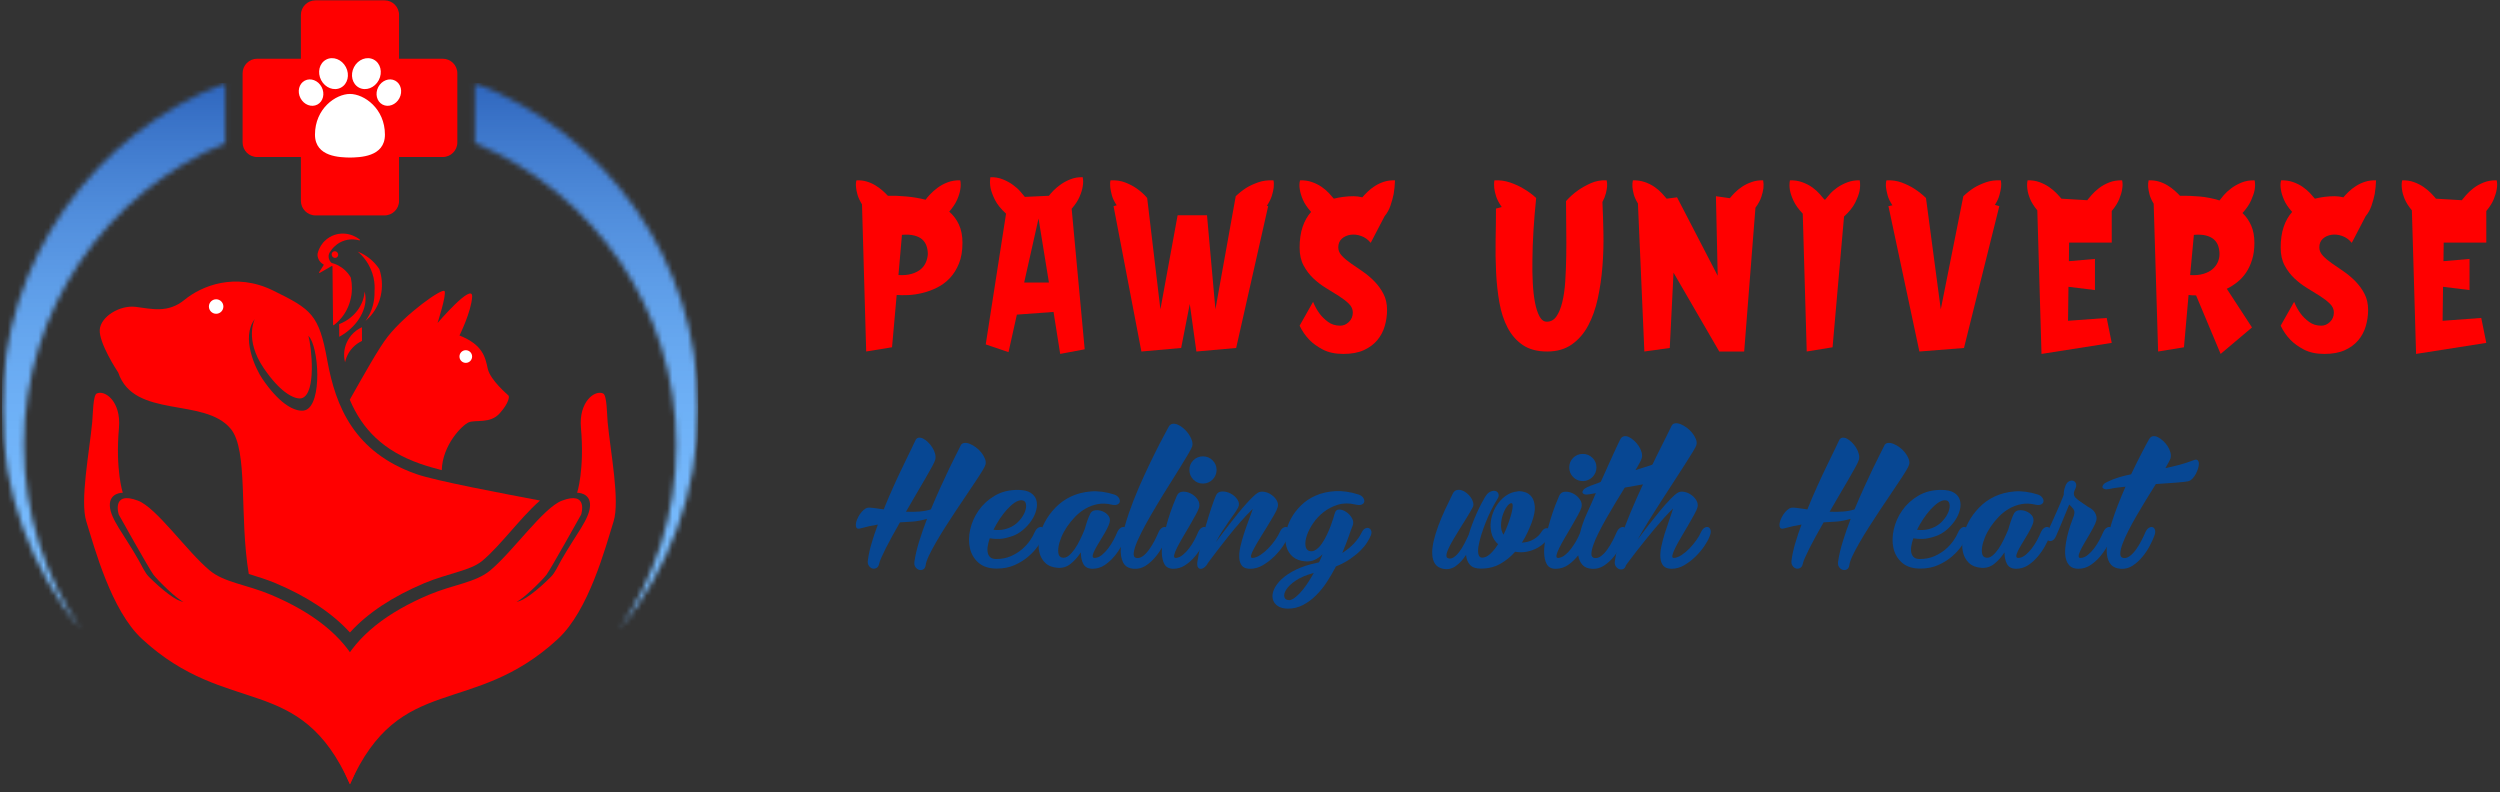<svg width="489" height="155" viewBox="0 0 489 155" fill="none" xmlns="http://www.w3.org/2000/svg">
<rect x="0" y="0" width="489" height="155" fill="#333333" stroke="none"/>
<path d="M185.669 41.405C186.479 42.097 187.111 42.941 187.567 43.937C188.027 44.928 188.259 46.114 188.259 47.498C188.259 49.08 188.027 50.432 187.567 51.556C187.111 52.683 186.514 53.632 185.778 54.408C185.04 55.184 184.205 55.805 183.272 56.264C182.338 56.726 181.395 57.072 180.445 57.302C179.494 57.534 178.572 57.672 177.678 57.716C176.783 57.756 176.02 57.747 175.391 57.691L174.48 67.926L169.426 68.752L168.607 39.979C168.202 39.317 167.911 38.697 167.738 38.123C167.569 37.545 167.47 37.039 167.443 36.604C167.379 36.115 167.409 35.672 167.527 35.271C168.246 35.243 168.915 35.322 169.535 35.507C170.153 35.693 170.721 35.946 171.24 36.267C171.757 36.583 172.219 36.921 172.624 37.279C173.029 37.64 173.375 37.977 173.661 38.292C174.779 38.264 175.982 38.309 177.264 38.427C178.547 38.541 179.806 38.754 181.045 39.068C181.218 38.811 181.504 38.467 181.905 38.039C182.31 37.606 182.8 37.174 183.373 36.739C183.951 36.307 184.616 35.946 185.365 35.659C186.112 35.372 186.934 35.243 187.829 35.271C187.947 35.817 187.947 36.423 187.829 37.085C187.744 37.659 187.542 38.315 187.221 39.051C186.905 39.783 186.388 40.568 185.669 41.405ZM175.737 53.801C176.743 53.858 177.606 53.779 178.328 53.564C179.047 53.351 179.638 53.05 180.1 52.661C180.559 52.269 180.897 51.813 181.112 51.294C181.325 50.778 181.45 50.246 181.483 49.7C181.483 49.156 181.401 48.637 181.239 48.147C181.08 47.654 180.808 47.225 180.42 46.865C180.032 46.506 179.505 46.24 178.842 46.072C178.178 45.898 177.37 45.852 176.421 45.937L175.737 53.801Z" fill="#FF0000"/>
<path d="M211.777 34.664C211.895 35.21 211.895 35.816 211.777 36.478C211.693 37.058 211.49 37.723 211.169 38.469C210.853 39.218 210.336 40.009 209.617 40.84L212.165 68.323L207.372 69.225L206.073 61.015L198.901 61.539L197.264 68.879L192.809 67.369L196.783 41.794C195.775 40.872 195.055 39.98 194.623 39.119C194.195 38.254 193.908 37.489 193.762 36.824C193.614 36.077 193.602 35.356 193.72 34.664C194.585 34.636 195.393 34.774 196.142 35.077C196.888 35.377 197.551 35.736 198.124 36.157C198.702 36.575 199.188 37.008 199.576 37.457C199.964 37.902 200.259 38.254 200.462 38.512L205.17 38.292C205.373 38.005 205.681 37.655 206.098 37.237C206.514 36.816 207.003 36.41 207.566 36.022C208.128 35.634 208.76 35.305 209.465 35.035C210.174 34.761 210.944 34.636 211.777 34.664ZM205.17 55.269L203.137 42.747L200.327 55.269H205.17Z" fill="#FF0000"/>
<path d="M249.092 35.274C249.181 35.709 249.195 36.183 249.134 36.7C249.077 37.162 248.957 37.696 248.771 38.303C248.586 38.907 248.261 39.552 247.801 40.244L248.054 40.328L241.793 68.064L234.013 68.756L232.722 59.465L231.035 68.064L223.255 68.756L217.813 40.328L218.42 40.151C217.958 39.459 217.648 38.822 217.492 38.236C217.334 37.645 217.226 37.135 217.171 36.7C217.108 36.183 217.123 35.709 217.214 35.274C218.277 35.219 219.247 35.363 220.125 35.704C221.002 36.048 221.757 36.451 222.394 36.911C223.141 37.43 223.806 38.033 224.386 38.725L226.976 60.503L230.343 42.1H236.089L237.735 60.503L241.709 38.379C242.337 37.778 243.027 37.232 243.776 36.742C244.439 36.337 245.219 35.979 246.113 35.662C247.008 35.348 247.999 35.219 249.092 35.274Z" fill="#FF0000"/>
<path d="M268.111 47.501C267.592 46.866 266.974 46.419 266.255 46.159C265.533 45.902 264.833 45.822 264.154 45.923C263.479 46.024 262.909 46.284 262.449 46.699C261.994 47.117 261.766 47.684 261.766 48.404C261.766 48.984 262.002 49.526 262.475 50.032C262.947 50.534 263.534 51.028 264.238 51.517C264.947 52.007 265.71 52.534 266.533 53.095C267.354 53.658 268.115 54.3 268.82 55.019C269.529 55.74 270.119 56.553 270.592 57.457C271.069 58.364 271.309 59.421 271.309 60.63C271.309 61.7 271.157 62.752 270.853 63.786C270.554 64.822 270.064 65.743 269.385 66.553C268.71 67.359 267.833 68.005 266.753 68.494C265.673 68.984 264.339 69.228 262.753 69.228C261.171 69.228 259.833 68.941 258.737 68.368C257.644 67.79 256.766 67.153 256.104 66.461C255.328 65.657 254.695 64.737 254.205 63.702L256.838 59.035C257.18 59.896 257.61 60.672 258.129 61.364C258.561 61.944 259.11 62.478 259.774 62.967C260.437 63.457 261.23 63.702 262.154 63.702C262.783 63.702 263.348 63.457 263.85 62.967C264.356 62.478 264.609 61.86 264.609 61.111C264.609 60.476 264.35 59.909 263.833 59.407C263.314 58.9 262.673 58.403 261.909 57.913C261.15 57.424 260.314 56.907 259.403 56.361C258.496 55.81 257.661 55.175 256.897 54.454C256.138 53.734 255.499 52.892 254.982 51.931C254.463 50.965 254.205 49.802 254.205 48.446C254.205 46.893 254.399 45.541 254.788 44.387C255.176 43.235 255.728 42.257 256.45 41.451C255.701 40.613 255.167 39.82 254.847 39.071C254.53 38.325 254.332 37.662 254.248 37.088C254.129 36.426 254.142 35.821 254.29 35.274C255.121 35.247 255.889 35.356 256.593 35.603C257.302 35.846 257.937 36.16 258.5 36.548C259.061 36.937 259.542 37.348 259.943 37.78C260.348 38.215 260.665 38.573 260.897 38.86C262.162 38.54 263.458 38.379 264.787 38.379C265.331 38.379 265.894 38.453 266.474 38.599C266.731 38.284 267.069 37.924 267.487 37.519C267.902 37.114 268.377 36.74 268.913 36.397C269.446 36.048 270.043 35.768 270.701 35.553C271.364 35.34 272.085 35.247 272.862 35.274C272.832 36.164 272.748 37.042 272.608 37.907C272.461 38.656 272.25 39.426 271.976 40.219C271.706 41.012 271.326 41.696 270.837 42.269L268.111 47.501Z" fill="#FF0000"/>
<path d="M314.262 35.273C314.347 35.644 314.374 36.047 314.347 36.48C314.317 36.857 314.239 37.304 314.11 37.821C313.979 38.34 313.756 38.901 313.435 39.509C313.524 41.378 313.589 43.407 313.629 45.601C313.674 47.791 313.608 49.964 313.435 52.124C313.266 54.284 312.965 56.366 312.532 58.368C312.098 60.365 311.471 62.135 310.651 63.675C309.828 65.217 308.763 66.449 307.453 67.371C306.141 68.295 304.535 68.755 302.635 68.755C300.705 68.755 299.12 68.339 297.884 67.506C296.646 66.668 295.652 65.544 294.906 64.131C294.157 62.719 293.617 61.076 293.286 59.203C292.952 57.33 292.737 55.359 292.636 53.288C292.535 51.212 292.503 49.103 292.543 46.96C292.587 44.812 292.611 42.758 292.611 40.8L293.741 40.496C293.218 39.749 292.855 39.066 292.653 38.446C292.454 37.828 292.328 37.273 292.273 36.783C292.21 36.239 292.224 35.735 292.315 35.273C293.378 35.218 294.404 35.362 295.395 35.703C296.391 36.047 297.262 36.45 298.011 36.91C298.905 37.429 299.726 38.032 300.475 38.724C300.013 43.247 299.768 47.28 299.741 50.824C299.711 52.349 299.734 53.832 299.808 55.271C299.88 56.712 300.023 58.003 300.238 59.144C300.458 60.281 300.753 61.194 301.124 61.886C301.5 62.578 301.977 62.924 302.55 62.924C303.327 62.924 303.951 62.587 304.424 61.911C304.9 61.232 305.284 60.308 305.571 59.144C305.862 57.975 306.061 56.612 306.162 55.06C306.263 53.503 306.326 51.845 306.356 50.09C306.383 48.335 306.383 46.544 306.356 44.715C306.326 42.882 306.314 41.087 306.314 39.332C307.033 38.528 307.824 37.821 308.685 37.214C309.431 36.697 310.273 36.231 311.208 35.813C312.146 35.398 313.165 35.218 314.262 35.273Z" fill="#FF0000"/>
<path d="M344.875 35.274C344.964 35.763 344.981 36.282 344.926 36.826C344.862 37.316 344.725 37.887 344.512 38.539C344.297 39.187 343.915 39.885 343.365 40.632L341.162 68.755H336.285L327.341 53.331L326.607 68.063L321.637 68.755L320.38 39.805C319.979 39.147 319.707 38.545 319.561 37.999C319.42 37.449 319.334 36.97 319.3 36.565C319.27 36.075 319.302 35.645 319.393 35.274C320.196 35.246 320.958 35.356 321.679 35.603C322.399 35.845 323.04 36.16 323.603 36.548C324.164 36.936 324.645 37.347 325.046 37.78C325.451 38.214 325.767 38.573 325.999 38.86L328.033 38.598L335.982 53.938L335.636 38.379L338.353 38.767C338.582 38.48 338.905 38.123 339.323 37.695C339.745 37.263 340.228 36.866 340.774 36.506C341.318 36.147 341.939 35.845 342.631 35.603C343.322 35.356 344.069 35.246 344.875 35.274Z" fill="#FF0000"/>
<path d="M363.765 35.273C363.876 35.938 363.862 36.644 363.722 37.391C363.575 38.049 363.286 38.813 362.853 39.678C362.419 40.545 361.699 41.437 360.693 42.353L358.449 67.928L353.394 68.755L352.618 41.796C351.779 40.901 351.179 40.066 350.821 39.29C350.46 38.513 350.224 37.822 350.112 37.214C349.994 36.522 349.994 35.877 350.112 35.273C350.973 35.246 351.776 35.37 352.525 35.645C353.278 35.914 353.943 36.258 354.517 36.674C355.09 37.092 355.571 37.524 355.959 37.973C356.352 38.419 356.647 38.771 356.845 39.028H357.023C357.225 38.771 357.521 38.419 357.909 37.973C358.297 37.524 358.778 37.1 359.352 36.699C359.93 36.294 360.594 35.948 361.343 35.661C362.09 35.374 362.898 35.246 363.765 35.273Z" fill="#FF0000"/>
<path d="M391.369 35.274C391.454 35.675 391.466 36.135 391.411 36.658C391.354 37.086 391.245 37.594 391.082 38.185C390.924 38.776 390.631 39.404 390.205 40.067L391.065 40.328L384.155 68.064L375.43 68.756L369.38 40.328L370.156 40.151C369.694 39.459 369.384 38.822 369.228 38.236C369.07 37.645 368.962 37.135 368.908 36.7C368.844 36.183 368.874 35.709 368.992 35.274C370.055 35.219 371.047 35.363 371.97 35.704C372.892 36.048 373.713 36.451 374.434 36.911C375.238 37.43 376 38.033 376.721 38.725L379.615 60.503L384.028 38.379C384.657 37.778 385.347 37.232 386.096 36.742C386.758 36.337 387.534 35.979 388.424 35.662C389.319 35.348 390.3 35.219 391.369 35.274Z" fill="#FF0000"/>
<path d="M415.088 35.273C415.206 35.82 415.206 36.41 415.088 37.045C415.004 37.592 414.814 38.225 414.523 38.944C414.236 39.665 413.747 40.442 413.055 41.273V47.458H404.718L404.676 51.086L409.772 50.647V56.739L404.592 56.098L404.507 62.747L412.068 62.19L413.055 67.067L399.318 69.228L398.499 41.146C397.835 40.343 397.36 39.589 397.073 38.885C396.786 38.176 396.614 37.55 396.559 37.003C396.468 36.368 396.483 35.792 396.601 35.273C397.432 35.246 398.2 35.362 398.904 35.619C399.613 35.879 400.248 36.202 400.811 36.59C401.372 36.978 401.853 37.383 402.254 37.805C402.659 38.222 402.976 38.573 403.208 38.86L408.262 39.163C408.435 38.933 408.718 38.596 409.106 38.151C409.494 37.702 409.975 37.254 410.549 36.809C411.127 36.36 411.798 35.986 412.557 35.687C413.321 35.383 414.164 35.246 415.088 35.273Z" fill="#FF0000"/>
<path d="M441.003 35.275C441.122 35.849 441.122 36.481 441.003 37.173C440.889 37.747 440.66 38.426 440.312 39.207C439.968 39.983 439.409 40.806 438.632 41.671C439.352 42.358 439.919 43.177 440.337 44.126C440.752 45.078 440.961 46.202 440.961 47.501C440.961 48.74 440.809 49.843 440.506 50.809C440.206 51.771 439.814 52.613 439.324 53.332C438.835 54.053 438.263 54.672 437.611 55.188C436.964 55.707 436.28 56.14 435.561 56.488L440.489 64.048L434.354 69.229L429.553 57.779C429.266 57.779 429.007 57.775 428.777 57.762C428.545 57.745 428.315 57.724 428.085 57.694L427.182 67.93L422.128 68.756L421.259 39.848C420.858 39.19 420.586 38.58 420.44 38.017C420.299 37.456 420.212 36.971 420.179 36.566C420.149 36.077 420.181 35.646 420.272 35.275C420.991 35.248 421.66 35.325 422.28 35.511C422.898 35.697 423.465 35.95 423.984 36.27C424.501 36.587 424.959 36.925 425.36 37.283C425.765 37.644 426.113 37.981 426.406 38.296C427.615 38.268 428.88 38.312 430.203 38.431C431.53 38.545 432.84 38.802 434.135 39.207C434.281 39.004 434.548 38.673 434.937 38.211C435.325 37.751 435.814 37.298 436.405 36.853C436.995 36.403 437.679 36.022 438.455 35.705C439.231 35.391 440.079 35.248 441.003 35.275ZM428.389 53.804C429.395 53.861 430.258 53.783 430.979 53.568C431.699 53.355 432.289 53.053 432.751 52.665C433.211 52.273 433.557 51.817 433.789 51.298C434.019 50.782 434.135 50.25 434.135 49.704C434.135 49.159 434.055 48.641 433.899 48.151C433.74 47.657 433.468 47.229 433.08 46.868C432.692 46.51 432.171 46.244 431.519 46.075C430.872 45.902 430.072 45.856 429.123 45.94L428.389 53.804Z" fill="#FF0000"/>
<path d="M460.006 47.501C459.487 46.866 458.869 46.419 458.149 46.159C457.428 45.902 456.727 45.822 456.048 45.923C455.373 46.024 454.804 46.284 454.344 46.699C453.888 47.117 453.66 47.684 453.66 48.404C453.66 48.984 453.897 49.526 454.369 50.032C454.842 50.534 455.428 51.028 456.133 51.517C456.841 52.007 457.605 52.534 458.428 53.095C459.248 53.658 460.01 54.3 460.714 55.019C461.423 55.74 462.014 56.553 462.486 57.457C462.963 58.364 463.204 59.421 463.204 60.63C463.204 61.7 463.052 62.752 462.748 63.786C462.448 64.822 461.959 65.743 461.28 66.553C460.605 67.359 459.727 68.005 458.647 68.494C457.567 68.984 456.234 69.228 454.648 69.228C453.065 69.228 451.728 68.941 450.631 68.368C449.538 67.79 448.661 67.153 447.998 66.461C447.222 65.657 446.589 64.737 446.1 63.702L448.733 59.035C449.074 59.896 449.505 60.672 450.024 61.364C450.456 61.944 451.004 62.478 451.669 62.967C452.331 63.457 453.124 63.702 454.048 63.702C454.677 63.702 455.242 63.457 455.744 62.967C456.251 62.478 456.504 61.86 456.504 61.111C456.504 60.476 456.244 59.909 455.728 59.407C455.209 58.9 454.567 58.403 453.804 57.913C453.044 57.424 452.209 56.907 451.298 56.361C450.391 55.81 449.555 55.175 448.792 54.454C448.032 53.734 447.393 52.892 446.876 51.931C446.357 50.965 446.1 49.802 446.1 48.446C446.1 46.893 446.294 45.541 446.682 44.387C447.07 43.235 447.623 42.257 448.344 41.451C447.596 40.613 447.062 39.82 446.741 39.071C446.425 38.325 446.227 37.662 446.142 37.088C446.024 36.426 446.037 35.821 446.184 35.274C447.015 35.247 447.783 35.356 448.488 35.603C449.197 35.846 449.832 36.16 450.395 36.548C450.956 36.937 451.437 37.348 451.838 37.78C452.243 38.215 452.559 38.573 452.791 38.86C454.057 38.54 455.352 38.379 456.681 38.379C457.225 38.379 457.789 38.453 458.369 38.599C458.626 38.284 458.964 37.924 459.381 37.519C459.797 37.114 460.271 36.74 460.807 36.397C461.341 36.048 461.938 35.768 462.596 35.553C463.258 35.34 463.98 35.247 464.756 35.274C464.727 36.164 464.642 37.042 464.503 37.907C464.355 38.656 464.144 39.426 463.87 40.219C463.6 41.012 463.22 41.696 462.731 42.269L460.006 47.501Z" fill="#FF0000"/>
<path d="M488.354 35.273C488.472 35.82 488.472 36.41 488.354 37.045C488.27 37.592 488.08 38.225 487.789 38.944C487.502 39.665 487.012 40.442 486.32 41.273V47.458H477.984L477.942 51.086L483.038 50.647V56.739L477.857 56.098L477.773 62.747L485.333 62.19L486.32 67.067L472.583 69.228L471.765 41.146C471.101 40.343 470.626 39.589 470.339 38.885C470.052 38.176 469.879 37.55 469.824 37.003C469.734 36.368 469.748 35.792 469.866 35.273C470.698 35.246 471.465 35.362 472.17 35.619C472.879 35.879 473.514 36.202 474.077 36.59C474.638 36.978 475.119 37.383 475.52 37.805C475.925 38.222 476.241 38.573 476.473 38.86L481.528 39.163C481.701 38.933 481.983 38.596 482.371 38.151C482.76 37.702 483.241 37.254 483.814 36.809C484.392 36.36 485.063 35.986 485.823 35.687C486.586 35.383 487.43 35.246 488.354 35.273Z" fill="#FF0000"/>
<path d="M187.858 87.24C187.997 86.898 188.234 86.7 188.567 86.649C188.898 86.598 189.261 86.649 189.655 86.801C190.048 86.953 190.451 87.18 190.862 87.484C191.278 87.784 191.64 88.13 191.95 88.522C192.265 88.917 192.501 89.322 192.659 89.737C192.822 90.148 192.853 90.537 192.752 90.902C192.695 91.121 192.491 91.524 192.136 92.108C191.782 92.695 191.33 93.395 190.786 94.209C190.246 95.026 189.641 95.928 188.972 96.918C188.307 97.903 187.622 98.926 186.913 99.989C186.208 101.048 185.525 102.099 184.863 103.145C184.198 104.191 183.593 105.191 183.049 106.14C182.502 107.085 182.047 107.944 181.682 108.714C181.321 109.48 181.11 110.104 181.049 110.587C180.992 110.988 180.831 111.25 180.568 111.38C180.302 111.515 180.036 111.541 179.766 111.456C179.496 111.376 179.26 111.199 179.057 110.916C178.855 110.636 178.792 110.264 178.872 109.802C179.034 108.651 179.338 107.353 179.783 105.913C180.226 104.474 180.741 102.997 181.327 101.483C180.359 101.765 179.462 101.943 178.635 102.014C177.809 102.082 176.939 102.137 176.028 102.175C175.505 103.086 175.009 103.968 174.543 104.816C174.081 105.659 173.668 106.44 173.303 107.153C172.942 107.868 172.64 108.499 172.4 109.043C172.157 109.589 172.008 110.011 171.953 110.309C171.868 110.697 171.693 110.963 171.43 111.102C171.17 111.241 170.902 111.273 170.628 111.195C170.358 111.11 170.126 110.929 169.936 110.646C169.744 110.366 169.687 109.992 169.767 109.524C169.89 108.558 170.124 107.486 170.468 106.309C170.809 105.128 171.223 103.894 171.708 102.605C171.185 102.685 170.645 102.786 170.088 102.909C169.535 103.027 168.936 103.177 168.291 103.356C167.947 103.457 167.708 103.432 167.573 103.28C167.443 103.128 167.384 102.907 167.396 102.613C167.407 102.322 167.483 102.002 167.624 101.651C167.763 101.297 167.945 100.955 168.164 100.622C168.388 100.291 168.637 100.004 168.907 99.761C169.181 99.521 169.459 99.369 169.742 99.306C169.961 99.268 170.345 99.287 170.898 99.365C171.455 99.445 172.107 99.534 172.856 99.635C173.48 98.082 174.13 96.561 174.805 95.07C175.48 93.581 176.115 92.224 176.712 91.003C177.307 89.784 177.811 88.746 178.222 87.889C178.638 87.035 178.905 86.476 179.024 86.21C179.163 85.868 179.374 85.67 179.656 85.62C179.943 85.569 180.247 85.626 180.568 85.788C180.888 85.953 181.209 86.191 181.53 86.505C181.855 86.816 182.139 87.168 182.382 87.56C182.622 87.948 182.797 88.351 182.905 88.767C183.017 89.178 183.025 89.566 182.93 89.931C182.867 90.174 182.66 90.623 182.306 91.281C181.952 91.935 181.506 92.72 180.973 93.635C180.437 94.553 179.842 95.572 179.184 96.69C178.53 97.81 177.872 98.943 177.209 100.09C178.074 100.131 178.927 100.122 179.766 100.065C180.604 100.004 181.374 99.861 182.078 99.635C182.686 98.183 183.302 96.77 183.926 95.391C184.55 94.007 185.133 92.756 185.673 91.636C186.217 90.518 186.687 89.568 187.082 88.792C187.474 88.016 187.734 87.499 187.858 87.24Z" fill="#074793"/>
<path d="M198.008 104.861C197.016 105.205 196.164 105.389 195.451 105.41C194.736 105.427 194.118 105.389 193.595 105.292C193.409 105.832 193.276 106.35 193.198 106.844C193.118 107.34 193.124 107.776 193.215 108.152C193.303 108.523 193.479 108.816 193.738 109.03C194.002 109.238 194.375 109.342 194.86 109.342C195.928 109.342 196.885 109.156 197.729 108.785C198.577 108.409 199.315 107.949 199.94 107.409C200.564 106.865 201.079 106.294 201.484 105.697C201.889 105.102 202.18 104.581 202.362 104.136C202.564 103.693 202.8 103.391 203.07 103.233C203.34 103.07 203.585 103.03 203.804 103.115C204.028 103.195 204.18 103.385 204.26 103.688C204.344 103.988 204.285 104.389 204.083 104.895C203.901 105.401 203.564 106.017 203.07 106.743C202.575 107.469 201.944 108.165 201.18 108.827C200.414 109.491 199.512 110.057 198.472 110.523C197.436 110.985 196.271 111.215 194.978 111.215C193.47 111.215 192.28 110.839 191.409 110.084C190.542 109.325 189.977 108.371 189.713 107.224C189.456 106.076 189.477 104.842 189.781 103.52C190.084 102.199 190.637 100.963 191.443 99.815C192.247 98.668 193.291 97.719 194.573 96.963C195.856 96.204 197.343 95.824 199.037 95.824C200.144 95.824 200.99 96.01 201.577 96.381C202.161 96.752 202.539 97.231 202.707 97.816C202.88 98.402 202.876 99.054 202.691 99.773C202.509 100.488 202.193 101.178 201.737 101.84C201.286 102.505 200.737 103.11 200.092 103.655C199.444 104.201 198.75 104.604 198.008 104.861ZM197.341 103.258C198.105 102.961 198.761 102.513 199.307 101.916C199.851 101.322 200.239 100.722 200.471 100.119C200.701 99.512 200.767 98.984 200.666 98.533C200.564 98.077 200.263 97.849 199.763 97.849C199.358 97.849 198.913 98.016 198.429 98.347C197.944 98.68 197.455 99.119 196.961 99.663C196.466 100.21 195.991 100.826 195.535 101.511C195.084 102.193 194.679 102.895 194.32 103.621C194.719 103.684 195.175 103.695 195.687 103.655C196.204 103.617 196.755 103.484 197.341 103.258Z" fill="#074793"/>
<path d="M213.252 100.483C213.431 100.101 213.752 99.879 214.214 99.816C214.68 99.755 215.151 99.816 215.623 100.002C216.1 100.183 216.488 100.464 216.788 100.846C217.091 101.229 217.171 101.694 217.032 102.238C216.931 102.598 216.747 103.027 216.484 103.52C216.224 104.016 215.937 104.52 215.623 105.031C215.313 105.543 215.007 106.052 214.703 106.558C214.4 107.064 214.157 107.516 213.978 107.908C213.796 108.296 213.712 108.604 213.725 108.828C213.735 109.047 213.889 109.148 214.189 109.132C214.655 109.094 215.104 108.895 215.539 108.541C215.971 108.186 216.378 107.76 216.762 107.258C217.144 106.752 217.488 106.218 217.792 105.655C218.095 105.088 218.336 104.581 218.517 104.136C218.72 103.693 218.956 103.392 219.226 103.233C219.496 103.071 219.741 103.031 219.96 103.115C220.184 103.195 220.336 103.385 220.416 103.689C220.5 103.989 220.441 104.389 220.239 104.896C220.057 105.402 219.77 106.018 219.378 106.744C218.984 107.469 218.509 108.165 217.952 108.828C217.399 109.492 216.766 110.064 216.053 110.541C215.338 111.013 214.556 111.249 213.708 111.249C212.841 111.249 212.242 110.944 211.91 110.33C211.577 109.712 211.413 108.95 211.413 108.043C210.843 108.927 210.181 109.672 209.421 110.279C208.666 110.882 207.818 111.144 206.873 111.064C205.844 110.986 205.036 110.665 204.451 110.102C203.865 109.534 203.477 108.828 203.287 107.984C203.097 107.136 203.097 106.195 203.287 105.166C203.477 104.136 203.84 103.12 204.375 102.111C204.909 101.105 205.603 100.16 206.46 99.276C207.32 98.388 208.324 97.671 209.472 97.124C210.624 96.58 211.91 96.247 213.328 96.129C214.75 96.006 216.29 96.205 217.944 96.728C218.325 96.852 218.612 97.053 218.804 97.327C218.994 97.597 219.074 97.854 219.04 98.095C219.011 98.337 218.859 98.529 218.585 98.668C218.315 98.81 217.91 98.818 217.37 98.694C216.442 98.475 215.551 98.447 214.703 98.609C213.86 98.768 213.069 99.061 212.332 99.487C211.594 99.909 210.923 100.432 210.316 101.056C209.712 101.681 209.179 102.337 208.712 103.022C208.251 103.71 207.879 104.396 207.599 105.081C207.316 105.763 207.13 106.393 207.042 106.971C206.951 107.545 206.96 108.024 207.067 108.406C207.179 108.79 207.417 109.011 207.784 109.072C208.206 109.153 208.615 109.03 209.016 108.71C209.421 108.385 209.814 107.95 210.198 107.41C210.579 106.866 210.936 106.244 211.269 105.545C211.607 104.849 211.904 104.178 212.164 103.537C212.343 102.892 212.529 102.295 212.72 101.748C212.917 101.204 213.094 100.782 213.252 100.483Z" fill="#074793"/>
<path d="M228.593 83.483C228.772 83.145 229.023 82.951 229.344 82.901C229.669 82.85 230.019 82.907 230.39 83.07C230.762 83.228 231.133 83.47 231.504 83.795C231.88 84.116 232.209 84.479 232.491 84.884C232.772 85.284 232.983 85.698 233.124 86.124C233.27 86.546 233.293 86.938 233.192 87.297C233.107 87.579 232.841 88.094 232.398 88.841C231.96 89.584 231.411 90.486 230.753 91.55C230.099 92.609 229.38 93.76 228.593 95.009C227.804 96.258 227.028 97.524 226.264 98.806C225.498 100.084 224.781 101.327 224.112 102.536C223.448 103.747 222.908 104.827 222.492 105.776C222.081 106.721 221.836 107.497 221.758 108.105C221.678 108.708 221.851 109.05 222.273 109.134C222.716 109.214 223.159 109.081 223.598 108.738C224.041 108.396 224.45 107.957 224.821 107.421C225.197 106.888 225.541 106.32 225.851 105.717C226.165 105.109 226.412 104.584 226.593 104.139C226.796 103.696 227.032 103.394 227.302 103.236C227.576 103.074 227.825 103.034 228.045 103.118C228.268 103.198 228.42 103.388 228.5 103.692C228.578 103.991 228.519 104.392 228.323 104.898C228.137 105.405 227.846 106.033 227.454 106.78C227.066 107.522 226.587 108.238 226.019 108.923C225.456 109.605 224.821 110.178 224.112 110.645C223.408 111.106 222.632 111.307 221.784 111.252C220.758 111.191 220.054 110.771 219.666 109.995C219.284 109.219 219.14 108.219 219.235 106.991C219.326 105.759 219.596 104.358 220.045 102.789C220.501 101.215 221.05 99.606 221.691 97.962C222.336 96.315 223.035 94.68 223.783 93.06C224.53 91.436 225.237 89.959 225.901 88.63C226.564 87.297 227.144 86.172 227.64 85.255C228.133 84.339 228.452 83.749 228.593 83.483Z" fill="#074793"/>
<path d="M230.192 96.974C230.415 96.468 230.795 96.202 231.331 96.172C231.864 96.145 232.398 96.265 232.934 96.535C233.468 96.805 233.904 97.189 234.242 97.683C234.583 98.178 234.685 98.7 234.546 99.244C234.444 99.605 234.216 100.102 233.862 100.737C233.512 101.374 233.122 102.066 232.689 102.813C232.255 103.556 231.812 104.313 231.356 105.083C230.905 105.849 230.529 106.534 230.225 107.142C229.922 107.745 229.732 108.23 229.66 108.601C229.592 108.973 229.711 109.15 230.014 109.133C230.474 109.095 230.921 108.897 231.356 108.542C231.788 108.188 232.196 107.762 232.579 107.26C232.968 106.753 233.309 106.22 233.609 105.657C233.913 105.089 234.153 104.583 234.335 104.138C234.537 103.695 234.773 103.393 235.043 103.235C235.318 103.072 235.566 103.032 235.786 103.117C236.009 103.197 236.161 103.387 236.242 103.691C236.32 103.99 236.261 104.391 236.064 104.897C235.862 105.403 235.562 106.019 235.17 106.745C234.775 107.471 234.301 108.167 233.744 108.829C233.191 109.494 232.556 110.065 231.837 110.542C231.122 111.015 230.343 111.251 229.5 111.251C228.673 111.251 228.093 110.951 227.761 110.348C227.43 109.74 227.259 108.968 227.247 108.028C227.236 107.089 227.356 106.057 227.61 104.931C227.863 103.8 228.15 102.708 228.47 101.649C228.791 100.592 229.116 99.638 229.449 98.788C229.787 97.94 230.033 97.335 230.192 96.974ZM237.963 91.92C237.963 92.287 237.891 92.633 237.752 92.957C237.611 93.278 237.419 93.561 237.178 93.801C236.936 94.044 236.655 94.236 236.334 94.375C236.014 94.516 235.67 94.586 235.305 94.586C234.556 94.586 233.925 94.325 233.415 93.801C232.902 93.274 232.647 92.645 232.647 91.92C232.647 91.177 232.902 90.551 233.415 90.038C233.925 89.521 234.556 89.262 235.305 89.262C236.031 89.262 236.655 89.521 237.178 90.038C237.701 90.551 237.963 91.177 237.963 91.92Z" fill="#074793"/>
<path d="M237.836 96.92C238.059 96.413 238.46 96.152 239.034 96.135C239.608 96.114 240.169 96.249 240.722 96.54C241.278 96.833 241.721 97.232 242.055 97.738C242.386 98.24 242.43 98.742 242.19 99.249C242.032 99.569 241.789 99.957 241.464 100.413C241.143 100.864 240.781 101.379 240.376 101.957C239.975 102.531 239.553 103.162 239.11 103.847C238.665 104.529 238.241 105.254 237.836 106.024C238.258 105.457 238.715 104.847 239.211 104.193C239.705 103.535 240.209 102.881 240.722 102.227C241.238 101.569 241.753 100.923 242.266 100.286C242.782 99.651 243.278 99.071 243.751 98.548C244.223 98.025 244.656 97.574 245.05 97.19C245.443 96.808 245.78 96.536 246.063 96.371C246.421 96.169 246.85 96.116 247.345 96.211C247.839 96.302 248.299 96.498 248.721 96.802C249.147 97.101 249.484 97.466 249.733 97.898C249.986 98.333 250.041 98.782 249.902 99.249C249.801 99.609 249.567 100.107 249.202 100.742C248.841 101.379 248.427 102.071 247.961 102.818C247.499 103.56 247.033 104.318 246.561 105.088C246.088 105.853 245.685 106.539 245.354 107.146C245.021 107.75 244.808 108.235 244.713 108.606C244.622 108.977 244.73 109.155 245.033 109.138C245.499 109.1 245.999 108.901 246.535 108.547C247.069 108.193 247.582 107.767 248.071 107.265C248.565 106.758 249.01 106.225 249.404 105.661C249.796 105.094 250.096 104.588 250.299 104.143C250.478 103.7 250.708 103.398 250.99 103.24C251.271 103.077 251.518 103.037 251.733 103.122C251.946 103.202 252.092 103.392 252.172 103.695C252.25 103.995 252.199 104.396 252.02 104.902C251.817 105.408 251.474 106.024 250.99 106.75C250.505 107.475 249.927 108.172 249.252 108.834C248.577 109.498 247.835 110.07 247.025 110.547C246.219 111.019 245.396 111.256 244.552 111.256C243.803 111.256 243.266 111.066 242.941 110.682C242.62 110.294 242.439 109.779 242.401 109.138C242.361 108.492 242.43 107.76 242.612 106.944C242.797 106.13 243.029 105.288 243.312 104.421C243.593 103.55 243.894 102.691 244.215 101.847C244.54 100.999 244.824 100.223 245.067 99.519C244.358 100.183 243.569 101.01 242.704 101.999C241.837 102.984 240.996 103.991 240.181 105.02C239.365 106.049 238.608 107.02 237.912 107.931C237.213 108.838 236.684 109.541 236.325 110.041C236.144 110.408 235.916 110.703 235.642 110.927C235.372 111.146 235.123 111.258 234.891 111.264C234.655 111.275 234.467 111.178 234.326 110.969C234.186 110.756 234.146 110.395 234.207 109.889C234.349 108.944 234.57 107.836 234.874 106.564C235.178 105.294 235.509 104.033 235.87 102.784C236.235 101.535 236.591 100.383 236.941 99.325C237.296 98.268 237.593 97.466 237.836 96.92Z" fill="#074793"/>
<path d="M261.064 100.485C261.182 99.941 261.469 99.667 261.924 99.667C262.38 99.667 262.838 99.819 263.3 100.122C263.766 100.422 264.146 100.823 264.439 101.329C264.73 101.835 264.776 102.34 264.574 102.839C264.49 103.021 264.384 103.282 264.262 103.624C264.144 103.968 264.002 104.373 263.84 104.839C263.682 105.301 263.49 105.816 263.266 106.383C263.047 106.947 262.806 107.539 262.549 108.164C263.471 107.579 264.249 106.94 264.886 106.248C265.521 105.552 266.011 104.848 266.354 104.139C266.534 103.757 266.755 103.502 267.021 103.371C267.285 103.242 267.521 103.217 267.73 103.295C267.943 103.375 268.101 103.54 268.202 103.793C268.304 104.046 268.282 104.354 268.143 104.713C267.979 105.118 267.734 105.58 267.409 106.096C267.088 106.609 266.654 107.139 266.11 107.683C265.57 108.223 264.905 108.767 264.118 109.311C263.329 109.858 262.393 110.353 261.309 110.796C260.779 111.826 260.19 112.832 259.545 113.817C258.904 114.806 258.189 115.69 257.402 116.467C256.619 117.243 255.773 117.867 254.862 118.34C253.955 118.812 252.98 119.049 251.934 119.049C251.086 119.049 250.411 118.871 249.909 118.517C249.403 118.167 249.086 117.715 248.955 117.159C248.82 116.606 248.896 115.994 249.183 115.319C249.466 114.644 249.964 113.965 250.677 113.286C251.392 112.611 252.335 111.986 253.512 111.412C254.693 110.839 256.121 110.381 257.798 110.037C257.86 110.037 257.929 110.018 258.009 109.978C258.127 109.737 258.241 109.486 258.355 109.227C258.467 108.963 258.583 108.691 258.701 108.408C258.239 108.87 257.731 109.233 257.174 109.497C256.621 109.756 256.003 109.858 255.318 109.801C254.288 109.716 253.47 109.413 252.862 108.889C252.259 108.366 251.845 107.708 251.622 106.915C251.402 106.118 251.369 105.244 251.521 104.299C251.672 103.35 251.995 102.409 252.491 101.481C252.985 100.553 253.641 99.688 254.457 98.882C255.271 98.072 256.239 97.422 257.36 96.933C258.478 96.439 259.743 96.152 261.157 96.072C262.568 95.988 264.097 96.207 265.747 96.73C266.135 96.855 266.424 97.055 266.616 97.329C266.806 97.6 266.886 97.857 266.852 98.097C266.823 98.34 266.671 98.532 266.397 98.671C266.127 98.812 265.717 98.821 265.173 98.697C263.924 98.393 262.772 98.399 261.722 98.713C260.676 99.03 259.739 99.511 258.912 100.156C258.089 100.797 257.395 101.538 256.828 102.375C256.265 103.209 255.858 104.012 255.604 104.789C255.351 105.565 255.269 106.238 255.36 106.805C255.455 107.368 255.733 107.7 256.195 107.801C256.638 107.881 257.06 107.774 257.461 107.48C257.866 107.189 258.239 106.793 258.583 106.291C258.925 105.784 259.243 105.225 259.537 104.611C259.828 104 260.079 103.411 260.288 102.848C260.501 102.28 260.671 101.781 260.802 101.346C260.937 100.914 261.013 100.646 261.03 100.544C261.051 100.523 261.064 100.502 261.064 100.485ZM252.17 117.386C252.693 117.386 253.387 116.927 254.254 116.011C255.126 115.093 256.035 113.777 256.98 112.062C255.505 112.467 254.33 112.965 253.453 113.556C252.58 114.15 251.961 114.737 251.596 115.311C251.238 115.889 251.113 116.378 251.225 116.779C251.333 117.184 251.647 117.386 252.17 117.386Z" fill="#074793"/>
<path d="M292.906 97.585C292.522 98.188 292.13 98.888 291.725 99.686C291.324 100.479 290.953 101.306 290.611 102.166C290.267 103.023 289.97 103.862 289.717 104.689C289.464 105.516 289.286 106.254 289.185 106.9C289.084 107.541 289.088 108.064 289.202 108.469C289.314 108.874 289.55 109.077 289.911 109.077C290.434 109.077 290.961 108.83 291.497 108.334C292.031 107.841 292.539 107.21 293.024 106.444C292.484 105.961 292.096 105.381 291.86 104.706C291.628 104.031 291.527 103.32 291.556 102.571C291.59 101.825 291.742 101.084 292.012 100.352C292.286 99.616 292.655 98.947 293.117 98.344C293.583 97.736 294.123 97.236 294.737 96.842C295.349 96.45 296.02 96.213 296.745 96.133C296.908 96.089 297.028 96.066 297.108 96.066C297.473 96.066 297.893 96.142 298.366 96.293C298.838 96.445 299.245 96.745 299.589 97.188C299.931 97.633 300.138 98.26 300.205 99.07C300.277 99.875 300.072 100.932 299.589 102.242C299.37 102.822 299.102 103.453 298.787 104.132C298.477 104.807 298.108 105.478 297.682 106.14C298.53 106.103 299.287 105.892 299.952 105.508C300.614 105.126 301.129 104.643 301.496 104.056C301.715 103.691 301.96 103.464 302.23 103.373C302.504 103.284 302.745 103.295 302.947 103.407C303.15 103.514 303.276 103.706 303.327 103.98C303.378 104.25 303.289 104.577 303.065 104.959C302.846 105.343 302.521 105.742 302.095 106.157C301.673 106.569 301.175 106.925 300.602 107.229C300.028 107.533 299.378 107.761 298.652 107.912C297.927 108.06 297.161 108.062 296.357 107.921C295.53 108.872 294.564 109.659 293.463 110.283C292.366 110.908 291.092 111.22 289.641 111.22C288.673 111.22 287.966 110.973 287.523 110.478C287.078 109.984 286.825 109.334 286.763 108.528C286.183 109.435 285.519 110.161 284.772 110.705C284.023 111.25 283.186 111.433 282.258 111.254C281.553 111.108 281.036 110.79 280.705 110.3C280.374 109.807 280.188 109.191 280.148 108.452C280.104 107.716 280.188 106.875 280.401 105.93C280.616 104.98 280.912 103.987 281.296 102.951C281.678 101.911 282.118 100.848 282.62 99.761C283.127 98.671 283.641 97.601 284.165 96.555C284.344 96.19 284.591 95.962 284.907 95.872C285.221 95.783 285.544 95.787 285.877 95.888C286.209 95.99 286.54 96.173 286.873 96.437C287.204 96.696 287.481 96.99 287.7 97.314C287.924 97.635 288.076 97.973 288.156 98.327C288.24 98.677 288.2 98.992 288.038 99.272C287.694 99.92 287.299 100.601 286.856 101.314C286.411 102.029 285.966 102.74 285.523 103.449C285.084 104.153 284.671 104.833 284.283 105.491C283.899 106.145 283.587 106.729 283.346 107.246C283.104 107.758 282.962 108.191 282.924 108.545C282.884 108.9 282.996 109.117 283.262 109.195C283.603 109.313 283.956 109.258 284.316 109.026C284.681 108.796 285.036 108.459 285.38 108.014C285.721 107.571 286.055 107.048 286.375 106.444C286.696 105.837 286.996 105.221 287.278 104.596C287.481 103.894 287.717 103.185 287.987 102.47C288.261 101.751 288.546 101.065 288.839 100.411C289.13 99.753 289.417 99.154 289.7 98.614C289.98 98.07 290.234 97.614 290.459 97.247C290.78 96.703 291.13 96.344 291.514 96.175C291.896 96.002 292.227 95.956 292.51 96.04C292.797 96.121 292.993 96.302 293.1 96.589C293.212 96.871 293.147 97.203 292.906 97.585ZM295.632 98.428H295.564C295.322 98.451 295.043 98.679 294.729 99.112C294.419 99.546 294.157 100.08 293.944 100.715C293.735 101.346 293.619 102.014 293.598 102.723C293.581 103.428 293.744 104.052 294.088 104.596C294.446 103.871 294.756 103.141 295.016 102.403C295.279 101.666 295.488 101.008 295.64 100.428C295.792 99.844 295.872 99.365 295.885 98.994C295.895 98.618 295.811 98.428 295.632 98.428Z" fill="#074793"/>
<path d="M316.925 85.941C317.104 85.6 317.347 85.397 317.65 85.334C317.954 85.272 318.277 85.323 318.621 85.486C318.963 85.65 319.304 85.888 319.642 86.203C319.984 86.513 320.283 86.859 320.536 87.241C320.789 87.625 320.975 88.03 321.093 88.456C321.215 88.878 321.228 89.27 321.127 89.629C321.064 89.831 320.926 90.135 320.713 90.54C320.505 90.941 320.228 91.413 319.886 91.957C320.751 91.694 321.658 91.407 322.603 91.097C323.553 90.782 324.595 90.413 325.725 89.991C326.046 89.873 326.282 89.886 326.434 90.025C326.586 90.166 326.666 90.371 326.679 90.641C326.69 90.911 326.639 91.236 326.527 91.612C326.413 91.983 326.261 92.346 326.071 92.7C325.879 93.054 325.658 93.365 325.405 93.628C325.152 93.888 324.884 94.056 324.603 94.134C324.422 94.174 324.11 94.24 323.667 94.329C323.222 94.419 322.696 94.514 322.089 94.615C321.485 94.717 320.817 94.835 320.081 94.97C319.349 95.101 318.589 95.236 317.802 95.375C317.216 96.32 316.613 97.307 315.988 98.337C315.364 99.366 314.767 100.383 314.199 101.383C313.636 102.378 313.128 103.33 312.672 104.235C312.221 105.142 311.875 105.947 311.634 106.656C311.392 107.361 311.273 107.935 311.28 108.378C311.29 108.823 311.487 109.076 311.87 109.137C312.313 109.217 312.759 109.084 313.204 108.74C313.647 108.399 314.056 107.96 314.427 107.424C314.803 106.89 315.146 106.323 315.457 105.72C315.771 105.112 316.018 104.587 316.199 104.142C316.402 103.699 316.638 103.397 316.908 103.239C317.182 103.076 317.431 103.036 317.65 103.121C317.87 103.201 318.017 103.391 318.098 103.695C318.182 103.994 318.123 104.395 317.92 104.901C317.739 105.407 317.452 106.036 317.06 106.783C316.665 107.525 316.186 108.24 315.625 108.926C315.062 109.607 314.427 110.181 313.718 110.647C313.014 111.109 312.238 111.31 311.39 111.255C310.563 111.211 309.938 110.951 309.516 110.479C309.094 110.006 308.82 109.388 308.698 108.622C308.135 109.348 307.485 109.97 306.749 110.487C306.01 111 305.19 111.255 304.285 111.255C303.458 111.255 302.878 110.955 302.547 110.352C302.215 109.745 302.045 108.972 302.032 108.032C302.021 107.093 302.142 106.061 302.395 104.935C302.648 103.804 302.935 102.712 303.255 101.653C303.576 100.596 303.901 99.642 304.234 98.792C304.572 97.944 304.819 97.339 304.977 96.978C305.2 96.472 305.58 96.206 306.116 96.176C306.65 96.149 307.183 96.269 307.719 96.539C308.253 96.809 308.689 97.193 309.027 97.687C309.369 98.183 309.47 98.704 309.331 99.248C309.229 99.609 309.002 100.106 308.647 100.741C308.297 101.378 307.907 102.07 307.474 102.817C307.04 103.56 306.597 104.317 306.141 105.087C305.69 105.853 305.314 106.538 305.01 107.146C304.707 107.749 304.517 108.234 304.445 108.605C304.378 108.977 304.496 109.154 304.8 109.137C305.243 109.099 305.681 108.907 306.116 108.563C306.548 108.221 306.951 107.802 307.322 107.306C307.694 106.812 308.031 106.293 308.335 105.753C308.639 105.209 308.879 104.703 309.061 104.235C309.341 103.026 309.782 101.762 310.385 100.446C310.993 99.125 311.579 97.796 312.149 96.463L310.909 96.674C310.504 96.754 310.185 96.759 309.955 96.691C309.723 96.619 309.586 96.51 309.542 96.362C309.502 96.21 309.558 96.033 309.71 95.83C309.862 95.628 310.12 95.447 310.487 95.282C310.868 95.103 311.309 94.928 311.811 94.759C312.318 94.586 312.75 94.417 313.111 94.253C313.577 93.23 314.016 92.259 314.427 91.341C314.843 90.42 315.216 89.593 315.549 88.861C315.881 88.124 316.167 87.507 316.41 87.004C316.651 86.498 316.824 86.144 316.925 85.941ZM312.267 91.443C312.267 91.81 312.195 92.151 312.056 92.472C311.915 92.793 311.723 93.076 311.482 93.316C311.24 93.558 310.955 93.751 310.63 93.89C310.309 94.031 309.968 94.101 309.609 94.101C308.86 94.101 308.227 93.839 307.711 93.316C307.198 92.793 306.943 92.168 306.943 91.443C306.943 90.696 307.198 90.065 307.711 89.553C308.227 89.042 308.86 88.785 309.609 88.785C310.335 88.785 310.959 89.042 311.482 89.553C312.005 90.065 312.267 90.696 312.267 91.443Z" fill="#074793"/>
<path d="M326.911 83.399C327.05 83.057 327.286 82.859 327.619 82.808C327.95 82.757 328.313 82.808 328.708 82.96C329.1 83.112 329.503 83.34 329.914 83.643C330.33 83.943 330.693 84.289 331.003 84.681C331.317 85.076 331.556 85.481 331.72 85.896C331.883 86.308 331.914 86.694 331.813 87.052C331.75 87.278 331.505 87.74 331.079 88.436C330.657 89.128 330.127 89.97 329.493 90.959C328.862 91.944 328.147 93.052 327.349 94.284C326.556 95.516 325.74 96.777 324.902 98.064C324.063 99.353 323.244 100.644 322.447 101.937C321.654 103.226 320.945 104.424 320.321 105.531C320.945 104.688 321.633 103.776 322.388 102.797C323.147 101.819 323.89 100.89 324.615 100.013C325.341 99.135 326.016 98.372 326.64 97.718C327.265 97.06 327.78 96.61 328.185 96.368C328.526 96.165 328.944 96.112 329.433 96.207C329.927 96.298 330.387 96.494 330.809 96.798C331.235 97.098 331.572 97.463 331.821 97.895C332.074 98.33 332.142 98.779 332.024 99.245C331.923 99.606 331.695 100.104 331.34 100.739C330.986 101.376 330.592 102.068 330.159 102.814C329.725 103.557 329.282 104.314 328.826 105.084C328.374 105.85 327.999 106.535 327.695 107.143C327.396 107.746 327.206 108.231 327.121 108.603C327.041 108.974 327.155 109.151 327.459 109.134C327.919 109.096 328.417 108.898 328.952 108.544C329.486 108.189 329.995 107.763 330.48 107.261C330.963 106.755 331.404 106.221 331.804 105.658C332.21 105.09 332.505 104.584 332.69 104.139C332.893 103.696 333.129 103.394 333.399 103.236C333.669 103.074 333.914 103.034 334.133 103.118C334.357 103.198 334.509 103.388 334.589 103.692C334.673 103.991 334.614 104.392 334.412 104.898C334.23 105.405 333.899 106.021 333.416 106.746C332.931 107.472 332.353 108.168 331.678 108.831C331.003 109.495 330.26 110.067 329.45 110.543C328.644 111.016 327.818 111.252 326.97 111.252C326.227 111.252 325.687 111.056 325.349 110.662C325.016 110.269 324.826 109.748 324.776 109.101C324.725 108.455 324.784 107.721 324.953 106.898C325.126 106.071 325.349 105.225 325.62 104.358C325.894 103.487 326.185 102.624 326.489 101.768C326.792 100.914 327.054 100.144 327.273 99.456C326.75 99.941 326.176 100.532 325.552 101.228C324.928 101.92 324.291 102.652 323.645 103.422C322.997 104.188 322.367 104.958 321.755 105.734C321.141 106.506 320.576 107.219 320.059 107.877C319.546 108.531 319.114 109.098 318.759 109.581C318.409 110.067 318.163 110.4 318.017 110.586C317.937 110.946 317.766 111.183 317.502 111.294C317.245 111.406 316.985 111.415 316.726 111.32C316.462 111.229 316.234 111.045 316.042 110.763C315.853 110.482 315.796 110.119 315.874 109.674C316.038 108.489 316.405 107.054 316.979 105.371C317.553 103.683 318.228 101.916 319.004 100.064C319.78 98.207 320.607 96.349 321.485 94.486C322.362 92.619 323.183 90.908 323.949 89.356C324.712 87.803 325.368 86.493 325.915 85.424C326.459 84.356 326.792 83.681 326.911 83.399Z" fill="#074793"/>
<path d="M368.526 87.24C368.665 86.898 368.902 86.7 369.235 86.649C369.566 86.598 369.929 86.649 370.323 86.801C370.716 86.953 371.119 87.18 371.53 87.484C371.946 87.784 372.308 88.13 372.618 88.522C372.933 88.917 373.169 89.322 373.327 89.737C373.49 90.148 373.521 90.537 373.42 90.902C373.363 91.121 373.158 91.524 372.804 92.108C372.45 92.695 371.998 93.395 371.454 94.209C370.914 95.026 370.309 95.928 369.64 96.918C368.975 97.903 368.29 98.926 367.581 99.989C366.876 101.048 366.193 102.099 365.531 103.145C364.866 104.191 364.261 105.191 363.716 106.14C363.17 107.085 362.714 107.944 362.35 108.714C361.989 109.48 361.778 110.104 361.717 110.587C361.66 110.988 361.499 111.25 361.236 111.38C360.97 111.515 360.704 111.541 360.434 111.456C360.164 111.376 359.928 111.199 359.725 110.916C359.523 110.636 359.46 110.264 359.54 109.802C359.702 108.651 360.006 107.353 360.451 105.913C360.894 104.474 361.409 102.997 361.995 101.483C361.027 101.765 360.13 101.943 359.303 102.014C358.477 102.082 357.607 102.137 356.696 102.175C356.173 103.086 355.677 103.968 355.211 104.816C354.749 105.659 354.336 106.44 353.971 107.153C353.61 107.868 353.308 108.499 353.068 109.043C352.825 109.589 352.675 110.011 352.621 110.309C352.536 110.697 352.361 110.963 352.097 111.102C351.838 111.241 351.57 111.273 351.296 111.195C351.026 111.11 350.794 110.929 350.604 110.646C350.412 110.366 350.355 109.992 350.435 109.524C350.558 108.558 350.792 107.486 351.136 106.309C351.477 105.128 351.891 103.894 352.376 102.605C351.853 102.685 351.313 102.786 350.756 102.909C350.203 103.027 349.604 103.177 348.959 103.356C348.615 103.457 348.376 103.432 348.241 103.28C348.111 103.128 348.052 102.907 348.064 102.613C348.075 102.322 348.151 102.002 348.292 101.651C348.431 101.297 348.613 100.955 348.832 100.622C349.056 100.291 349.305 100.004 349.575 99.761C349.849 99.521 350.127 99.369 350.41 99.306C350.629 99.268 351.013 99.287 351.566 99.365C352.123 99.445 352.775 99.534 353.523 99.635C354.148 98.082 354.798 96.561 355.473 95.07C356.148 93.581 356.783 92.224 357.38 91.003C357.974 89.784 358.479 88.746 358.89 87.889C359.306 87.035 359.573 86.476 359.692 86.21C359.831 85.868 360.042 85.67 360.324 85.62C360.611 85.569 360.915 85.626 361.236 85.788C361.556 85.953 361.877 86.191 362.198 86.505C362.523 86.816 362.807 87.168 363.05 87.56C363.29 87.948 363.465 88.351 363.573 88.767C363.685 89.178 363.693 89.566 363.598 89.931C363.535 90.174 363.328 90.623 362.974 91.281C362.62 91.935 362.174 92.72 361.641 93.635C361.105 94.553 360.51 95.572 359.852 96.69C359.198 97.81 358.54 98.943 357.877 100.09C358.742 100.131 359.595 100.122 360.434 100.065C361.272 100.004 362.042 99.861 362.746 99.635C363.354 98.183 363.97 96.77 364.594 95.391C365.218 94.007 365.801 92.756 366.341 91.636C366.885 90.518 367.355 89.568 367.75 88.792C368.142 88.016 368.402 87.499 368.526 87.24Z" fill="#074793"/>
<path d="M378.656 104.861C377.665 105.205 376.812 105.389 376.099 105.41C375.384 105.427 374.766 105.389 374.243 105.292C374.057 105.832 373.924 106.35 373.846 106.844C373.766 107.34 373.773 107.776 373.863 108.152C373.952 108.523 374.127 108.816 374.386 109.03C374.65 109.238 375.024 109.342 375.509 109.342C376.576 109.342 377.534 109.156 378.378 108.785C379.226 108.409 379.964 107.949 380.588 107.409C381.213 106.865 381.727 106.294 382.132 105.697C382.537 105.102 382.829 104.581 383.01 104.136C383.212 103.693 383.449 103.391 383.719 103.233C383.989 103.07 384.233 103.03 384.453 103.115C384.676 103.195 384.828 103.385 384.909 103.688C384.993 103.988 384.934 104.389 384.731 104.895C384.55 105.401 384.212 106.017 383.719 106.743C383.223 107.469 382.592 108.165 381.829 108.827C381.063 109.491 380.16 110.057 379.12 110.523C378.084 110.985 376.92 111.215 375.627 111.215C374.119 111.215 372.929 110.839 372.058 110.084C371.191 109.325 370.625 108.371 370.362 107.224C370.104 106.076 370.125 104.842 370.429 103.52C370.733 102.199 371.286 100.963 372.091 99.815C372.895 98.668 373.939 97.719 375.222 96.963C376.504 96.204 377.992 95.824 379.685 95.824C380.793 95.824 381.639 96.01 382.225 96.381C382.81 96.752 383.187 97.231 383.356 97.816C383.529 98.402 383.525 99.054 383.339 99.773C383.158 100.488 382.841 101.178 382.386 101.84C381.934 102.505 381.386 103.11 380.74 103.655C380.093 104.201 379.399 104.604 378.656 104.861ZM377.989 103.258C378.753 102.961 379.409 102.513 379.955 101.916C380.5 101.322 380.888 100.722 381.12 100.119C381.35 99.512 381.415 98.984 381.314 98.533C381.213 98.077 380.911 97.849 380.411 97.849C380.006 97.849 379.561 98.016 379.078 98.347C378.593 98.68 378.103 99.119 377.61 99.663C377.114 100.21 376.639 100.826 376.184 101.511C375.732 102.193 375.327 102.895 374.969 103.621C375.367 103.684 375.823 103.695 376.336 103.655C376.852 103.617 377.403 103.484 377.989 103.258Z" fill="#074793"/>
<path d="M393.916 100.483C394.095 100.101 394.416 99.879 394.878 99.816C395.344 99.755 395.815 99.816 396.287 100.002C396.764 100.183 397.152 100.464 397.452 100.846C397.755 101.229 397.836 101.694 397.696 102.238C397.595 102.598 397.412 103.027 397.148 103.52C396.888 104.016 396.601 104.52 396.287 105.031C395.977 105.543 395.671 106.052 395.367 106.558C395.064 107.064 394.821 107.516 394.642 107.908C394.46 108.296 394.376 108.604 394.389 108.828C394.399 109.047 394.553 109.148 394.853 109.132C395.319 109.094 395.768 108.895 396.203 108.541C396.635 108.186 397.042 107.76 397.426 107.258C397.808 106.752 398.152 106.218 398.456 105.655C398.759 105.088 399 104.581 399.181 104.136C399.384 103.693 399.62 103.392 399.89 103.233C400.16 103.071 400.405 103.031 400.624 103.115C400.848 103.195 401 103.385 401.08 103.689C401.164 103.989 401.105 104.389 400.903 104.896C400.721 105.402 400.434 106.018 400.042 106.744C399.648 107.469 399.173 108.165 398.616 108.828C398.063 109.492 397.431 110.064 396.718 110.541C396.002 111.013 395.22 111.249 394.372 111.249C393.505 111.249 392.906 110.944 392.575 110.33C392.241 109.712 392.077 108.95 392.077 108.043C391.507 108.927 390.845 109.672 390.085 110.279C389.33 110.882 388.482 111.144 387.537 111.064C386.508 110.986 385.7 110.665 385.115 110.102C384.529 109.534 384.141 108.828 383.951 107.984C383.761 107.136 383.761 106.195 383.951 105.166C384.141 104.136 384.504 103.12 385.039 102.111C385.573 101.105 386.267 100.16 387.124 99.276C387.984 98.388 388.988 97.671 390.136 97.124C391.288 96.58 392.575 96.247 393.992 96.129C395.414 96.006 396.954 96.205 398.608 96.728C398.989 96.852 399.276 97.053 399.468 97.327C399.658 97.597 399.738 97.854 399.705 98.095C399.675 98.337 399.523 98.529 399.249 98.668C398.979 98.81 398.574 98.818 398.034 98.694C397.106 98.475 396.215 98.447 395.367 98.609C394.524 98.768 393.733 99.061 392.996 99.487C392.258 99.909 391.587 100.432 390.98 101.056C390.376 101.681 389.843 102.337 389.377 103.022C388.915 103.71 388.543 104.396 388.263 105.081C387.98 105.763 387.794 106.393 387.706 106.971C387.615 107.545 387.624 108.024 387.731 108.406C387.843 108.79 388.081 109.011 388.448 109.072C388.87 109.153 389.28 109.03 389.68 108.71C390.085 108.385 390.478 107.95 390.862 107.41C391.243 106.866 391.6 106.244 391.933 105.545C392.271 104.849 392.568 104.178 392.828 103.537C393.007 102.892 393.193 102.295 393.385 101.748C393.581 101.204 393.758 100.782 393.916 100.483Z" fill="#074793"/>
<path d="M410.033 101.84C409.932 102.2 409.742 102.639 409.468 103.156C409.197 103.669 408.902 104.198 408.582 104.742C408.261 105.289 407.942 105.829 407.628 106.362C407.318 106.898 407.065 107.375 406.869 107.797C406.677 108.219 406.582 108.556 406.582 108.809C406.582 109.062 406.734 109.17 407.037 109.13C407.504 109.092 407.953 108.894 408.387 108.539C408.82 108.185 409.227 107.759 409.611 107.257C409.993 106.75 410.332 106.217 410.632 105.654C410.936 105.086 411.18 104.58 411.366 104.135C411.569 103.692 411.805 103.39 412.075 103.232C412.345 103.069 412.59 103.029 412.809 103.114C413.033 103.194 413.184 103.384 413.265 103.688C413.349 103.987 413.29 104.388 413.087 104.894C412.906 105.4 412.619 106.016 412.227 106.742C411.832 107.468 411.358 108.164 410.801 108.826C410.248 109.491 409.613 110.062 408.894 110.539C408.179 111.012 407.4 111.248 406.556 111.248C405.808 111.248 405.242 111.062 404.86 110.691C404.476 110.315 404.215 109.83 404.076 109.24C403.934 108.645 403.898 107.97 403.966 107.215C404.038 106.455 404.164 105.687 404.346 104.911C404.531 104.135 404.746 103.384 404.995 102.658C405.249 101.932 405.476 101.308 405.679 100.785V100.751C405.818 100.245 405.774 99.846 405.544 99.553C405.312 99.262 405.046 98.975 404.742 98.692C404.578 99.097 404.375 99.587 404.135 100.16C403.892 100.734 403.65 101.321 403.409 101.916C403.167 102.513 402.93 103.078 402.7 103.612C402.468 104.147 402.283 104.573 402.143 104.894C401.941 105.339 401.696 105.624 401.409 105.746C401.127 105.864 400.88 105.864 400.667 105.746C400.458 105.624 400.314 105.415 400.236 105.122C400.152 104.831 400.211 104.502 400.414 104.135C400.553 103.894 400.726 103.552 400.928 103.114C401.131 102.671 401.346 102.192 401.578 101.679C401.814 101.162 402.053 100.629 402.295 100.076C402.536 99.519 402.755 99.011 402.953 98.549C403.156 98.083 403.32 97.684 403.451 97.351C403.586 97.019 403.662 96.823 403.679 96.76C403.639 96.294 403.74 95.739 403.983 95.098C404.145 94.632 404.375 94.319 404.675 94.161C404.979 93.999 405.257 93.959 405.51 94.043C405.763 94.123 405.943 94.296 406.05 94.566C406.162 94.836 406.128 95.174 405.949 95.579C405.73 96.001 405.628 96.351 405.645 96.625C405.666 96.895 405.789 97.148 406.008 97.384C406.232 97.616 406.544 97.863 406.945 98.127C407.35 98.386 407.843 98.726 408.43 99.148C408.693 99.266 408.94 99.418 409.172 99.604C409.402 99.785 409.594 99.996 409.746 100.236C409.898 100.479 410.001 100.738 410.058 101.013C410.119 101.283 410.111 101.559 410.033 101.84Z" fill="#074793"/>
<path d="M429.146 89.991C429.471 89.873 429.707 89.886 429.855 90.025C430.007 90.166 430.087 90.371 430.1 90.641C430.11 90.911 430.06 91.236 429.948 91.612C429.84 91.983 429.691 92.346 429.501 92.7C429.309 93.054 429.087 93.365 428.834 93.628C428.581 93.888 428.313 94.056 428.032 94.134C427.868 94.174 427.585 94.217 427.18 94.261C426.779 94.301 426.296 94.345 425.729 94.396C425.166 94.442 424.535 94.487 423.839 94.531C423.147 94.571 422.426 94.622 421.679 94.683C421.092 95.628 420.472 96.63 419.814 97.687C419.16 98.746 418.531 99.8 417.924 100.851C417.321 101.897 416.772 102.906 416.279 103.872C415.789 104.84 415.405 105.703 415.131 106.462C414.861 107.217 414.726 107.829 414.726 108.302C414.726 108.774 414.916 109.053 415.3 109.137C415.743 109.217 416.186 109.084 416.624 108.74C417.067 108.399 417.477 107.96 417.848 107.424C418.223 106.89 418.567 106.323 418.877 105.72C419.192 105.112 419.438 104.587 419.62 104.142C419.822 103.699 420.059 103.397 420.329 103.239C420.603 103.076 420.852 103.036 421.071 103.121C421.295 103.201 421.447 103.391 421.527 103.695C421.611 103.994 421.552 104.395 421.35 104.901C421.164 105.407 420.873 106.036 420.481 106.783C420.092 107.525 419.614 108.24 419.046 108.926C418.483 109.607 417.848 110.181 417.139 110.647C416.435 111.109 415.663 111.31 414.819 111.255C413.969 111.194 413.329 110.922 412.903 110.436C412.481 109.953 412.224 109.314 412.127 108.521C412.026 107.724 412.057 106.806 412.22 105.77C412.378 104.73 412.629 103.625 412.979 102.454C413.334 101.286 413.751 100.081 414.237 98.843C414.72 97.6 415.226 96.383 415.755 95.189C415.148 95.252 414.576 95.32 414.042 95.392C413.507 95.459 413.03 95.544 412.608 95.645C412.203 95.729 411.887 95.736 411.655 95.662C411.425 95.59 411.29 95.48 411.25 95.333C411.205 95.181 411.258 95.004 411.41 94.801C411.562 94.599 411.821 94.417 412.186 94.253C412.929 93.894 413.682 93.599 414.447 93.367C415.217 93.13 416.017 92.934 416.844 92.776C417.243 91.928 417.633 91.126 418.017 90.371C418.405 89.612 418.753 88.933 419.063 88.329C419.377 87.722 419.645 87.213 419.865 86.802C420.088 86.386 420.249 86.099 420.346 85.941C420.531 85.6 420.772 85.397 421.071 85.334C421.375 85.272 421.698 85.323 422.042 85.486C422.383 85.65 422.727 85.888 423.071 86.203C423.413 86.513 423.712 86.859 423.965 87.241C424.219 87.625 424.404 88.03 424.522 88.456C424.645 88.878 424.657 89.27 424.556 89.629C424.51 89.793 424.398 90.04 424.219 90.371C424.037 90.704 423.816 91.101 423.552 91.561C424.44 91.382 425.343 91.171 426.261 90.928C427.176 90.688 428.138 90.375 429.146 89.991Z" fill="#074793"/>
<path d="M68.447 74.578C68.446 74.529 68.453 74.471 68.446 74.418V74.433C68.446 74.481 68.444 74.53 68.447 74.578Z" fill="#FF0000"/>
<path fill-rule="evenodd" clip-rule="evenodd" d="M89.877 65.62C89.877 65.62 92.186 60.981 92.35 58.045C92.502 55.111 85.587 63.18 85.587 63.18C85.587 63.18 87.339 57.716 86.965 56.957C86.594 56.197 79.276 61.435 75.813 65.878C74.112 68.039 71.241 73.184 68.414 78.18C70.874 83.99 75.013 88.189 82.139 90.692C83.508 91.174 84.952 91.589 86.409 91.965C86.538 87.027 90.417 83.13 91.685 82.609C93.047 82.044 95.876 82.942 97.748 80.841C99.618 78.736 99.632 77.569 99.472 77.381C99.316 77.203 95.903 74.375 95.403 72.113C94.915 69.851 94.448 67.441 89.877 65.62Z" fill="#FF0000"/>
<path fill-rule="evenodd" clip-rule="evenodd" d="M49.846 62.401C49.836 62.411 47.744 66.394 51.609 72.046C53.179 74.35 54.58 75.79 55.751 76.682C57.412 77.932 58.558 78.042 59.059 77.877C61.895 76.939 60.956 67.925 60.322 65.691C62.387 67.662 63.105 79.102 59.703 80.239C59.017 80.467 57.572 80.374 55.648 78.925C54.402 77.984 52.942 76.474 51.315 74.092C50.026 72.207 47.047 66.018 49.846 62.401ZM23.13 72.876C22.815 72.422 19.365 67.095 19.508 64.518C19.668 61.936 23.454 59.624 26.563 60.023C29.67 60.408 32.841 61.316 36.113 58.63C39.392 55.94 45.995 53.173 53.448 56.839C60.896 60.508 62.395 61.485 64.019 70.503C65.648 79.537 69.31 88.469 81.426 92.727C85.185 94.054 98.386 96.534 105.624 97.908C103.435 99.814 101.269 102.383 99.814 104.019C98.128 105.919 96.29 108.051 94.351 109.685C93.128 110.712 91.385 111.295 89.905 111.76C87.539 112.503 85.231 113.121 82.946 114.089C76.838 116.67 71.931 119.88 68.445 123.715C64.952 119.88 60.047 116.67 53.941 114.089C52.191 113.351 50.437 112.817 48.661 112.27C46.767 100.951 48.612 88.09 45.131 83.875C39.989 77.641 26.188 81.984 23.13 72.876Z" fill="#FF0000"/>
<path fill-rule="evenodd" clip-rule="evenodd" d="M68.455 153.388C59.375 134.713 67.878 123.098 83.899 116.334C88.696 114.316 93.05 113.958 95.918 111.549C100.439 107.756 106.276 99.298 109.93 97.923C115.185 95.945 113.671 100.651 113.671 100.651C113.671 100.651 107.717 111.315 106.893 112.418C106.054 113.524 102.223 117.288 101.029 117.695C102.274 117.687 105.213 115.394 107.781 112.806C108.56 112.024 109.089 110.792 109.769 109.592C112.715 104.423 115.3 101.523 115.411 98.919C115.514 96.321 112.887 96.38 112.887 96.38C112.887 96.38 114.362 91.867 113.632 83.693C113.17 78.538 116.394 76.187 117.995 76.978C118.717 77.329 118.731 81.196 118.851 82.535C119.399 88.345 121.287 97.923 120.02 101.975C118.408 107.122 115.185 119.386 109.13 124.978C92.327 140.482 78.249 131.321 68.455 153.388Z" fill="#FF0000"/>
<path fill-rule="evenodd" clip-rule="evenodd" d="M68.449 153.388C77.525 134.713 69.016 123.098 52.992 116.334C48.198 114.316 43.851 113.958 40.979 111.549C36.459 107.756 30.621 99.298 26.978 97.923C21.722 95.945 23.229 100.651 23.229 100.651C23.229 100.651 29.179 111.315 30.019 112.418C30.856 113.524 34.678 117.288 35.87 117.695C34.625 117.687 31.687 115.394 29.111 112.806C28.346 112.024 27.807 110.792 27.132 109.592C24.2 104.423 21.595 101.523 21.485 98.919C21.386 96.321 24.013 96.38 24.013 96.38C24.013 96.38 22.541 91.867 23.271 83.693C23.722 78.538 20.508 76.187 18.9 76.978C18.189 77.329 18.172 81.196 18.041 82.535C17.496 88.345 15.615 97.923 16.877 101.975C18.488 107.122 21.722 119.386 27.778 124.978C44.582 140.482 58.659 131.321 68.449 153.388Z" fill="#FF0000"/>
<mask id="mask0_1162_230" style="mask-type:luminance" maskUnits="userSpaceOnUse" x="0" y="16" width="137" height="108">
<path d="M0.301 16.117H136.861V123.44H0.301V16.117Z" fill="white"/>
</mask>
<g mask="url(#mask0_1162_230)">
<mask id="mask1_1162_230" style="mask-type:luminance" maskUnits="userSpaceOnUse" x="0" y="16" width="137" height="108">
<path d="M92.903 28.009C116.014 37.611 132.283 60.426 132.283 87.055C132.283 100.506 128.138 112.976 121.042 123.27C130.75 111.485 136.58 96.383 136.58 79.912C136.58 50.863 118.446 26.049 92.903 16.219V28.009ZM0.375 79.912C0.375 96.383 6.208 111.485 15.912 123.27C8.829 112.976 4.679 100.506 4.679 87.055C4.679 60.426 20.947 37.611 44.058 28.009V16.219C18.509 26.049 0.375 50.863 0.375 79.912Z" fill="white"/>
</mask>
<g mask="url(#mask1_1162_230)">
<path d="M136.58 16.219H0.375V123.27H136.58V16.219Z" fill="url(#paint0_linear_1162_230)"/>
</g>
</g>
<path fill-rule="evenodd" clip-rule="evenodd" d="M89.455 14.327V27.873C89.455 29.434 88.171 30.712 86.61 30.712H50.289C48.73 30.712 47.453 29.434 47.453 27.873V14.327C47.453 12.765 48.73 11.488 50.289 11.488H86.61C88.171 11.488 89.455 12.765 89.455 14.327Z" fill="#FF0000"/>
<path fill-rule="evenodd" clip-rule="evenodd" d="M61.7 0.07H75.226C76.778 0.07 78.054 1.346 78.054 2.916V39.301C78.054 40.861 76.778 42.134 75.226 42.134H61.7C60.14 42.134 58.855 40.861 58.855 39.301V2.916C58.855 1.346 60.14 0.07 61.7 0.07Z" fill="#FF0000"/>
<path d="M74.196 52.637C74.267 52.847 74.33 53.056 74.387 53.268C74.485 53.639 74.558 54.011 74.612 54.384C75.042 57.402 74.031 60.451 71.825 62.473C71.715 62.573 71.6 62.674 71.485 62.768C71.584 62.637 71.675 62.504 71.765 62.37C72.802 60.791 73.322 58.892 73.256 56.958C73.284 56.594 73.29 56.225 73.273 55.857C73.248 55.341 73.18 54.82 73.064 54.304C72.928 53.697 72.73 53.095 72.461 52.509C72.332 52.221 72.185 51.937 72.022 51.657C71.655 51.027 71.226 50.456 70.746 49.95C70.499 49.686 70.235 49.441 69.961 49.211C70.228 49.314 70.49 49.431 70.745 49.562C71.386 49.885 71.993 50.292 72.55 50.772C73.167 51.303 73.723 51.927 74.196 52.637Z" fill="#FF0000"/>
<path d="M70.367 46.854C70.449 46.918 70.407 47.047 70.314 47.02C69.893 46.902 69.46 46.836 69.026 46.825C68.32 46.806 67.609 46.932 66.938 47.216C66.786 47.281 66.637 47.353 66.489 47.432C66.445 47.457 66.4 47.482 66.357 47.508C66.321 47.528 66.285 47.549 66.25 47.572C66.148 47.636 66.049 47.7 65.955 47.771C65.925 47.79 65.895 47.812 65.867 47.835C65.676 47.977 65.498 48.134 65.333 48.3C65.242 48.391 65.155 48.485 65.072 48.583C65.048 48.611 65.024 48.64 65.001 48.668C64.942 48.739 64.888 48.811 64.833 48.885C64.776 48.964 64.721 49.047 64.668 49.129C64.665 49.132 64.663 49.136 64.661 49.138C64.521 49.292 64.418 49.473 64.353 49.669C64.346 49.691 64.339 49.714 64.333 49.736C64.281 49.923 64.262 50.12 64.282 50.319C64.301 50.526 64.361 50.733 64.466 50.928C64.477 50.95 64.488 50.971 64.501 50.991C64.598 51.159 64.721 51.304 64.859 51.421C64.871 51.432 64.885 51.439 64.9 51.442C64.943 51.453 64.985 51.464 65.028 51.477C65.132 51.505 65.232 51.535 65.333 51.569C65.388 51.587 65.439 51.606 65.494 51.626L65.552 51.648C65.672 51.694 65.789 51.743 65.906 51.797C66.031 51.854 66.155 51.917 66.276 51.984V51.985C66.488 52.099 66.691 52.228 66.889 52.37C67.406 52.74 67.873 53.203 68.265 53.747C68.345 53.856 68.42 53.966 68.491 54.081C68.527 54.139 68.562 54.196 68.597 54.256C68.601 54.264 68.605 54.271 68.609 54.278C68.615 54.288 68.618 54.297 68.62 54.309C68.769 55.006 68.84 55.71 68.835 56.406C68.834 56.699 68.818 56.99 68.789 57.279C68.776 57.413 68.76 57.547 68.74 57.679C68.513 59.274 67.885 60.782 66.895 62.038C66.721 62.258 66.537 62.47 66.343 62.672C66.021 63.008 65.669 63.32 65.289 63.604C65.232 63.646 65.147 63.589 65.145 63.511L65.138 62.749L65.072 55.985L65.069 55.581L65.052 53.909L65.045 53.255L65.034 52.123C65.034 52.048 64.956 51.992 64.897 52.024L63.858 52.625L62.545 53.382C62.467 53.427 62.372 53.314 62.421 53.236L62.453 53.186L63.306 51.852C63.335 51.804 63.312 51.733 63.258 51.705C63.074 51.608 62.902 51.483 62.747 51.329C62.739 51.322 62.732 51.314 62.723 51.306C62.601 51.18 62.493 51.038 62.4 50.881C62.265 50.648 62.177 50.402 62.136 50.154C62.126 50.104 62.119 50.053 62.115 50.003C62.115 50.002 62.115 50.002 62.113 50.001L62.117 49.639C62.117 49.632 62.119 49.624 62.12 49.618C62.2 49.279 62.314 48.95 62.457 48.637C62.634 48.253 62.856 47.891 63.122 47.558C63.137 47.538 63.155 47.517 63.172 47.498C63.19 47.475 63.208 47.453 63.226 47.432C63.29 47.358 63.356 47.287 63.422 47.218C63.734 46.895 64.092 46.609 64.498 46.372C64.654 46.282 64.814 46.2 64.975 46.126C65.108 46.066 65.242 46.014 65.377 45.967C65.385 45.964 65.393 45.96 65.402 45.959C65.676 45.864 65.956 45.794 66.239 45.751C66.569 45.697 66.903 45.679 67.235 45.691C67.835 45.715 68.43 45.842 68.995 46.066H68.996C69.483 46.26 69.945 46.523 70.367 46.854ZM70.796 64.004L70.802 65.455L70.807 66.689C70.641 66.766 70.477 66.852 70.315 66.945C70.151 67.041 69.994 67.144 69.842 67.253C69.841 67.254 69.839 67.254 69.839 67.254C68.598 68.146 67.79 69.448 67.495 70.856C67.168 69.589 67.283 68.261 67.786 67.083C67.935 66.732 68.119 66.395 68.335 66.078L68.336 66.076C68.82 65.364 69.464 64.747 70.257 64.284C70.434 64.181 70.614 64.086 70.796 64.004ZM71.311 57.022C71.338 57.108 71.359 57.194 71.378 57.283C71.641 58.462 71.48 59.747 70.956 60.994C70.902 61.123 70.845 61.252 70.785 61.378L70.783 61.38C70.448 62.076 70.001 62.757 69.452 63.395H69.451C69.164 63.731 68.847 64.052 68.505 64.36H68.503C67.949 64.859 67.326 65.316 66.643 65.715C66.546 65.771 66.452 65.825 66.356 65.877L66.349 64.729L66.347 64.55L66.34 63.395V63.394C66.755 63.238 67.165 63.044 67.563 62.811C68.785 62.097 69.742 61.115 70.384 60.013C70.531 59.761 70.662 59.504 70.775 59.239C71.044 58.619 71.216 57.971 71.286 57.321C71.299 57.221 71.307 57.12 71.311 57.022Z" fill="#FF0000"/>
<path d="M66.056 49.475C66.241 49.793 66.146 50.193 65.846 50.368C65.545 50.545 65.15 50.429 64.965 50.113C64.781 49.796 64.875 49.396 65.176 49.219C65.478 49.044 65.871 49.158 66.056 49.475Z" fill="#FF0000"/>
<path d="M66.674 17.145C68.013 16.441 68.453 14.642 67.658 13.126C66.864 11.611 65.134 10.954 63.797 11.657C62.46 12.362 62.02 14.161 62.814 15.675C63.609 17.191 65.337 17.848 66.674 17.145ZM62.913 17.026C62.233 15.732 60.758 15.171 59.616 15.771C58.474 16.373 58.098 17.908 58.776 19.202C59.454 20.496 60.931 21.057 62.073 20.457C63.215 19.855 63.591 18.32 62.913 17.026ZM70.227 17.145C71.564 17.848 73.293 17.191 74.088 15.675C74.883 14.161 74.443 12.362 73.105 11.657C71.768 10.954 70.039 11.611 69.244 13.126C68.449 14.642 68.89 16.441 70.227 17.145ZM68.452 18.376C65.665 18.38 61.61 21.241 61.61 26.336C61.61 30.759 66.617 30.776 68.452 30.82C70.284 30.776 75.292 30.759 75.292 26.336C75.292 21.241 71.237 18.38 68.452 18.376ZM73.991 17.026C73.311 18.32 73.687 19.855 74.829 20.457C75.971 21.057 77.448 20.496 78.126 19.202C78.804 17.908 78.43 16.373 77.287 15.771C76.145 15.171 74.669 15.732 73.991 17.026ZM92.346 69.738C92.346 70.423 91.792 70.977 91.108 70.977C90.424 70.977 89.871 70.423 89.871 69.738C89.871 69.054 90.424 68.498 91.108 68.498C91.792 68.498 92.346 69.054 92.346 69.738ZM43.692 59.956C43.692 60.739 43.058 61.374 42.277 61.374C41.496 61.374 40.863 60.739 40.863 59.956C40.863 59.175 41.496 58.54 42.277 58.54C43.058 58.54 43.692 59.175 43.692 59.956Z" fill="white"/>
<defs>
<linearGradient id="paint0_linear_1162_230" x1="68.478" y1="16.218" x2="68.478" y2="123.27" gradientUnits="userSpaceOnUse">
<stop stop-color="#2F66BE"/>
<stop offset="0.004" stop-color="#2F67BE"/>
<stop offset="0.008" stop-color="#3068BF"/>
<stop offset="0.012" stop-color="#3168C0"/>
<stop offset="0.016" stop-color="#3169C0"/>
<stop offset="0.02" stop-color="#326AC1"/>
<stop offset="0.023" stop-color="#336BC1"/>
<stop offset="0.027" stop-color="#336BC2"/>
<stop offset="0.031" stop-color="#346CC2"/>
<stop offset="0.035" stop-color="#346DC3"/>
<stop offset="0.039" stop-color="#356DC3"/>
<stop offset="0.043" stop-color="#366EC4"/>
<stop offset="0.047" stop-color="#366FC5"/>
<stop offset="0.051" stop-color="#3770C5"/>
<stop offset="0.055" stop-color="#3870C6"/>
<stop offset="0.059" stop-color="#3871C6"/>
<stop offset="0.062" stop-color="#3972C7"/>
<stop offset="0.066" stop-color="#3972C7"/>
<stop offset="0.07" stop-color="#3A73C8"/>
<stop offset="0.074" stop-color="#3A74C8"/>
<stop offset="0.078" stop-color="#3B74C9"/>
<stop offset="0.082" stop-color="#3C75C9"/>
<stop offset="0.086" stop-color="#3C76CA"/>
<stop offset="0.09" stop-color="#3D76CA"/>
<stop offset="0.094" stop-color="#3D77CB"/>
<stop offset="0.098" stop-color="#3E78CB"/>
<stop offset="0.102" stop-color="#3E78CC"/>
<stop offset="0.105" stop-color="#3F79CC"/>
<stop offset="0.109" stop-color="#407ACD"/>
<stop offset="0.113" stop-color="#407ACD"/>
<stop offset="0.117" stop-color="#417BCE"/>
<stop offset="0.121" stop-color="#417CCE"/>
<stop offset="0.125" stop-color="#427CCF"/>
<stop offset="0.129" stop-color="#427DCF"/>
<stop offset="0.133" stop-color="#437ED0"/>
<stop offset="0.137" stop-color="#437ED0"/>
<stop offset="0.141" stop-color="#447FD1"/>
<stop offset="0.145" stop-color="#447FD1"/>
<stop offset="0.148" stop-color="#4580D2"/>
<stop offset="0.152" stop-color="#4681D2"/>
<stop offset="0.156" stop-color="#4681D3"/>
<stop offset="0.16" stop-color="#4782D3"/>
<stop offset="0.164" stop-color="#4783D3"/>
<stop offset="0.168" stop-color="#4883D4"/>
<stop offset="0.172" stop-color="#4884D4"/>
<stop offset="0.176" stop-color="#4984D5"/>
<stop offset="0.18" stop-color="#4985D5"/>
<stop offset="0.184" stop-color="#4A86D6"/>
<stop offset="0.188" stop-color="#4A86D6"/>
<stop offset="0.191" stop-color="#4B87D7"/>
<stop offset="0.195" stop-color="#4B87D7"/>
<stop offset="0.199" stop-color="#4C88D7"/>
<stop offset="0.203" stop-color="#4C88D8"/>
<stop offset="0.207" stop-color="#4D89D8"/>
<stop offset="0.211" stop-color="#4D8AD9"/>
<stop offset="0.215" stop-color="#4D8AD9"/>
<stop offset="0.219" stop-color="#4E8BDA"/>
<stop offset="0.223" stop-color="#4E8BDA"/>
<stop offset="0.227" stop-color="#4F8CDA"/>
<stop offset="0.23" stop-color="#4F8CDB"/>
<stop offset="0.234" stop-color="#508DDB"/>
<stop offset="0.238" stop-color="#508DDC"/>
<stop offset="0.242" stop-color="#518EDC"/>
<stop offset="0.246" stop-color="#518EDC"/>
<stop offset="0.25" stop-color="#528FDD"/>
<stop offset="0.254" stop-color="#528FDD"/>
<stop offset="0.258" stop-color="#5290DE"/>
<stop offset="0.262" stop-color="#5390DE"/>
<stop offset="0.266" stop-color="#5391DE"/>
<stop offset="0.27" stop-color="#5491DF"/>
<stop offset="0.273" stop-color="#5492DF"/>
<stop offset="0.277" stop-color="#5592E0"/>
<stop offset="0.281" stop-color="#5593E0"/>
<stop offset="0.289" stop-color="#5693E0"/>
<stop offset="0.297" stop-color="#5694E1"/>
<stop offset="0.305" stop-color="#5795E2"/>
<stop offset="0.312" stop-color="#5896E2"/>
<stop offset="0.32" stop-color="#5997E3"/>
<stop offset="0.328" stop-color="#5A98E4"/>
<stop offset="0.336" stop-color="#5A99E5"/>
<stop offset="0.344" stop-color="#5B9AE5"/>
<stop offset="0.352" stop-color="#5C9BE6"/>
<stop offset="0.359" stop-color="#5D9CE7"/>
<stop offset="0.367" stop-color="#5D9DE7"/>
<stop offset="0.375" stop-color="#5E9EE8"/>
<stop offset="0.383" stop-color="#5F9EE9"/>
<stop offset="0.391" stop-color="#5F9FE9"/>
<stop offset="0.398" stop-color="#60A0EA"/>
<stop offset="0.406" stop-color="#61A1EA"/>
<stop offset="0.414" stop-color="#61A2EB"/>
<stop offset="0.422" stop-color="#62A2EC"/>
<stop offset="0.43" stop-color="#63A3EC"/>
<stop offset="0.438" stop-color="#63A4ED"/>
<stop offset="0.445" stop-color="#64A5ED"/>
<stop offset="0.453" stop-color="#65A5EE"/>
<stop offset="0.461" stop-color="#65A6EE"/>
<stop offset="0.469" stop-color="#66A7EF"/>
<stop offset="0.477" stop-color="#66A7EF"/>
<stop offset="0.484" stop-color="#67A8F0"/>
<stop offset="0.492" stop-color="#68A9F0"/>
<stop offset="0.5" stop-color="#68A9F1"/>
<stop offset="0.508" stop-color="#69AAF1"/>
<stop offset="0.516" stop-color="#69ABF2"/>
<stop offset="0.523" stop-color="#6AABF2"/>
<stop offset="0.531" stop-color="#6AACF3"/>
<stop offset="0.539" stop-color="#6BACF3"/>
<stop offset="0.547" stop-color="#6BADF4"/>
<stop offset="0.555" stop-color="#6CADF4"/>
<stop offset="0.562" stop-color="#6CAEF4"/>
<stop offset="0.57" stop-color="#6DAFF5"/>
<stop offset="0.578" stop-color="#6DAFF5"/>
<stop offset="0.594" stop-color="#6EB0F6"/>
<stop offset="0.609" stop-color="#6EB1F6"/>
<stop offset="0.625" stop-color="#6FB2F7"/>
<stop offset="0.641" stop-color="#70B3F8"/>
<stop offset="0.656" stop-color="#71B3F8"/>
<stop offset="0.672" stop-color="#71B4F9"/>
<stop offset="0.688" stop-color="#72B5FA"/>
<stop offset="0.703" stop-color="#73B6FA"/>
<stop offset="0.719" stop-color="#73B6FB"/>
<stop offset="0.734" stop-color="#74B7FB"/>
<stop offset="0.75" stop-color="#74B8FC"/>
<stop offset="0.766" stop-color="#75B8FC"/>
<stop offset="0.781" stop-color="#75B9FC"/>
<stop offset="0.812" stop-color="#76B9FD"/>
<stop offset="0.844" stop-color="#76BAFD"/>
<stop offset="0.875" stop-color="#77BBFE"/>
<stop offset="0.938" stop-color="#77BBFE"/>
<stop offset="1" stop-color="#78BCFF"/>
</linearGradient>
</defs>
</svg>

